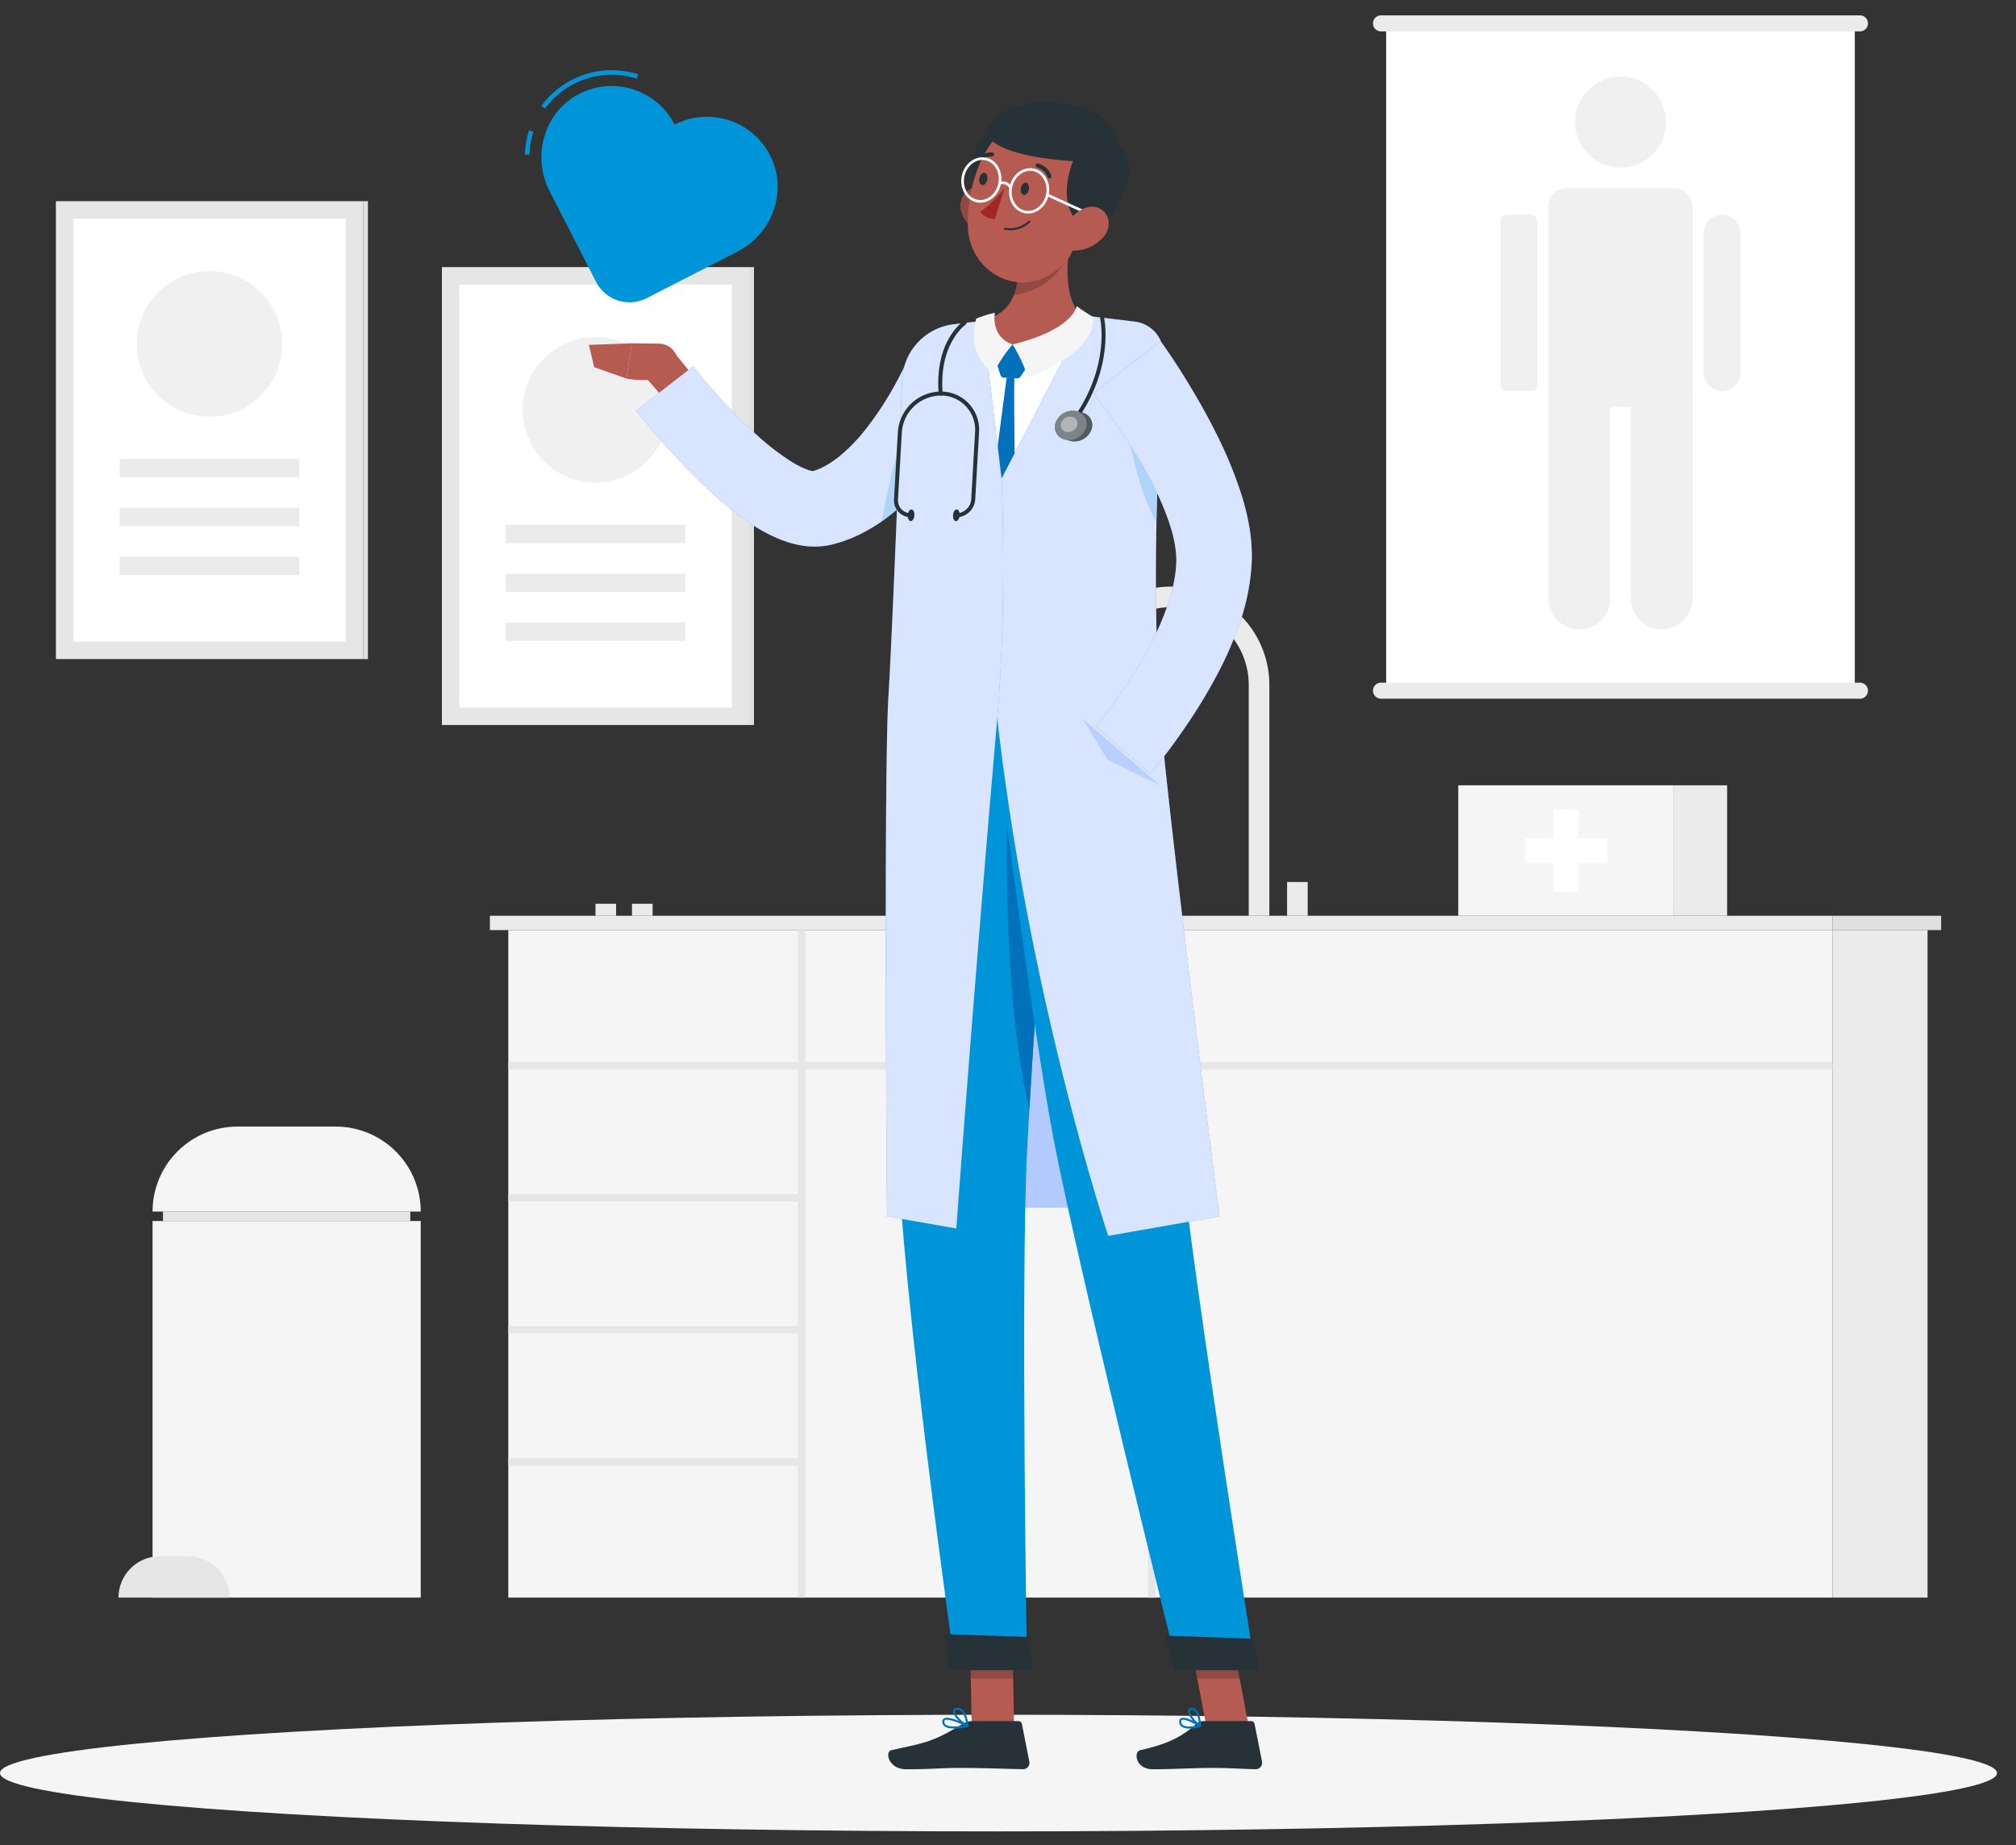 <svg xmlns="http://www.w3.org/2000/svg" xmlns:xlink="http://www.w3.org/1999/xlink" width="1180" height="1080" viewBox="0 0 1180 1080">
  <rect x="0" y="0" width="1180" height="1080" fill="#333333" stroke="none"/>
  <defs>
    <style>
      .cls-1 {
        clip-path: url(#clip-Doctofiche_-_Illustration_01);
      }

      .cls-2 {
        fill: #e6e6e6;
      }

      .cls-3 {
        fill: #e0e0e0;
      }

      .cls-10, .cls-11, .cls-19, .cls-20, .cls-4 {
        fill: #fff;
      }

      .cls-5 {
        fill: #f0f0f0;
      }

      .cls-6 {
        fill: #ebebeb;
      }

      .cls-7 {
        fill: #f5f5f5;
      }

      .cls-8 {
        fill: #b55b52;
      }

      .cls-18, .cls-9 {
        fill: #407bff;
      }

      .cls-10 {
        opacity: 0.8;
      }

      .cls-11 {
        opacity: 0.6;
      }

      .cls-12 {
        fill: #263238;
      }

      .cls-13, .cls-17, .cls-18, .cls-19 {
        opacity: 0.2;
      }

      .cls-14 {
        fill: #0171bb;
      }

      .cls-15, .cls-17 {
        fill: #0095d9;
      }

      .cls-16 {
        fill: #a02724;
      }

      .cls-20 {
        opacity: 0.4;
      }
    </style>
    <clipPath id="clip-Doctofiche_-_Illustration_01">
      <rect width="1180" height="1080"/>
    </clipPath>
  </defs>
  <g id="Doctofiche_-_Illustration_01" data-name="Doctofiche - Illustration 01" class="cls-1">
    <g id="Group_1835" data-name="Group 1835" transform="translate(-1065.422 -4411.668)">
      <rect id="Rectangle_52" data-name="Rectangle 52" class="cls-2" width="179.818" height="268.03" transform="translate(1098.135 4529.414)"/>
      <rect id="Rectangle_53" data-name="Rectangle 53" class="cls-3" width="2.827" height="268.03" transform="translate(1280.78 4797.445) rotate(180)"/>
      <rect id="Rectangle_54" data-name="Rectangle 54" class="cls-4" width="247.674" height="159.462" transform="translate(1267.774 4539.592) rotate(90)"/>
      <circle id="Ellipse_16" data-name="Ellipse 16" class="cls-5" cx="42.622" cy="42.622" r="42.622" transform="translate(1127.767 4612.962) rotate(-45)"/>
      <rect id="Rectangle_55" data-name="Rectangle 55" class="cls-6" width="105.177" height="10.768" transform="translate(1135.455 4680.252)"/>
      <rect id="Rectangle_56" data-name="Rectangle 56" class="cls-6" width="105.177" height="10.767" transform="translate(1135.455 4708.867)"/>
      <rect id="Rectangle_57" data-name="Rectangle 57" class="cls-6" width="105.177" height="10.768" transform="translate(1135.455 4737.481)"/>
      <rect id="Rectangle_58" data-name="Rectangle 58" class="cls-2" width="179.818" height="268.031" transform="translate(1324.087 4568.007)"/>
      <rect id="Rectangle_59" data-name="Rectangle 59" class="cls-3" width="2.827" height="268.031" transform="translate(1506.732 4836.038) rotate(180)"/>
      <rect id="Rectangle_60" data-name="Rectangle 60" class="cls-4" width="247.674" height="159.462" transform="translate(1493.727 4578.184) rotate(90)"/>
      <circle id="Ellipse_17" data-name="Ellipse 17" class="cls-5" cx="42.622" cy="42.622" r="42.622" transform="matrix(0.23, -0.973, 0.973, 0.23, 1362.722, 4683.245)"/>
      <rect id="Rectangle_61" data-name="Rectangle 61" class="cls-6" width="105.177" height="10.768" transform="translate(1361.407 4718.845)"/>
      <rect id="Rectangle_62" data-name="Rectangle 62" class="cls-6" width="105.177" height="10.767" transform="translate(1361.407 4747.46)"/>
      <rect id="Rectangle_63" data-name="Rectangle 63" class="cls-6" width="105.177" height="10.768" transform="translate(1361.407 4776.075)"/>
      <g id="Group_78" data-name="Group 78" transform="translate(1352.162 4947.698)">
        <rect id="Rectangle_64" data-name="Rectangle 64" class="cls-6" width="785.8" height="8.373"/>
        <rect id="Rectangle_65" data-name="Rectangle 65" class="cls-3" width="63.636" height="8.373" transform="translate(849.436 8.373) rotate(180)"/>
        <rect id="Rectangle_66" data-name="Rectangle 66" class="cls-7" width="775.016" height="390.718" transform="translate(10.785 8.373)"/>
        <rect id="Rectangle_67" data-name="Rectangle 67" class="cls-2" width="4.354" height="390.718" transform="translate(180.256 8.373)"/>
        <rect id="Rectangle_68" data-name="Rectangle 68" class="cls-2" width="4.354" height="311.268" transform="translate(385.23 87.823)"/>
        <rect id="Rectangle_69" data-name="Rectangle 69" class="cls-2" width="4.354" height="171.649" transform="translate(182.433 317.467) rotate(90)"/>
        <rect id="Rectangle_70" data-name="Rectangle 70" class="cls-2" width="4.354" height="171.649" transform="translate(182.433 240.194) rotate(90)"/>
        <rect id="Rectangle_71" data-name="Rectangle 71" class="cls-2" width="4.354" height="171.649" transform="translate(182.433 162.922) rotate(90)"/>
        <rect id="Rectangle_72" data-name="Rectangle 72" class="cls-2" width="4.354" height="775.016" transform="translate(785.8 85.646) rotate(90)"/>
        <rect id="Rectangle_73" data-name="Rectangle 73" class="cls-6" width="55.689" height="390.718" transform="translate(841.489 399.091) rotate(180)"/>
      </g>
      <g id="Group_80" data-name="Group 80" transform="translate(1869.061 4420.667)">
        <rect id="Rectangle_74" data-name="Rectangle 74" class="cls-4" width="274.303" height="390.596" transform="translate(7.704 4.689)"/>
        <path id="Path_284" data-name="Path 284" class="cls-6" d="M607.74,84.536H327.408a4.69,4.69,0,0,1-4.69-4.69h0a4.689,4.689,0,0,1,4.69-4.687H607.74a4.687,4.687,0,0,1,4.687,4.687h0A4.687,4.687,0,0,1,607.74,84.536Z" transform="translate(-322.718 -75.158)"/>
        <path id="Path_285" data-name="Path 285" class="cls-6" d="M607.74,214.116H327.408a4.689,4.689,0,0,1-4.69-4.687h0a4.692,4.692,0,0,1,4.69-4.69H607.74a4.689,4.689,0,0,1,4.687,4.69h0A4.687,4.687,0,0,1,607.74,214.116Z" transform="translate(-322.718 185.858)"/>
        <g id="Group_79" data-name="Group 79" transform="translate(74.644 24.807)">
          <rect id="Rectangle_75" data-name="Rectangle 75" class="cls-5" width="84.401" height="128.109" rx="10.587" transform="translate(28.011 76.34)"/>
          <path id="Path_286" data-name="Path 286" class="cls-5" d="M374.86,309.867h0a18.139,18.139,0,0,1-18.086-18.086V155.133a18.139,18.139,0,0,1,18.086-18.086h0a18.139,18.139,0,0,1,18.086,18.086V291.781A18.139,18.139,0,0,1,374.86,309.867Z" transform="translate(-328.762 24.699)"/>
          <rect id="Rectangle_76" data-name="Rectangle 76" class="cls-5" width="21.603" height="103.212" rx="3.583" transform="translate(0 91.867)"/>
          <path id="Path_287" data-name="Path 287" class="cls-5" d="M397.7,217.075h0a10.831,10.831,0,0,1-10.8-10.8v-81.61a10.831,10.831,0,0,1,10.8-10.8h0a10.831,10.831,0,0,1,10.8,10.8v81.61A10.831,10.831,0,0,1,397.7,217.075Z" transform="translate(-268.079 -21.997)"/>
          <path id="Path_288" data-name="Path 288" class="cls-5" d="M390.86,309.867h0a18.139,18.139,0,0,1-18.086-18.086V155.133a18.139,18.139,0,0,1,18.086-18.086h0a18.139,18.139,0,0,1,18.086,18.086V291.781A18.139,18.139,0,0,1,390.86,309.867Z" transform="translate(-296.533 24.699)"/>
          <circle id="Ellipse_18" data-name="Ellipse 18" class="cls-5" cx="26.627" cy="26.627" r="26.627" transform="translate(32.556 37.656) rotate(-45)"/>
        </g>
      </g>
      <g id="Group_81" data-name="Group 81" transform="translate(1918.96 4871.336)">
        <rect id="Rectangle_77" data-name="Rectangle 77" class="cls-7" width="126.267" height="76.363"/>
        <rect id="Rectangle_78" data-name="Rectangle 78" class="cls-6" width="31.109" height="76.363" transform="translate(157.376 76.363) rotate(180)"/>
        <path id="Path_289" data-name="Path 289" class="cls-4" d="M400.445,246.158H383.621V229.333H369.041v16.824H352.216v14.581h16.825v16.824h14.581V260.739h16.824Z" transform="translate(-313.198 -215.267)"/>
      </g>
      <g id="Group_82" data-name="Group 82" transform="translate(1413.976 4755.025)">
        <path id="Path_290" data-name="Path 290" class="cls-6" d="M379.581,378.754H367.524V243.688a45.548,45.548,0,1,0-91.1,0H264.371a57.605,57.605,0,1,1,115.21,0Z" transform="translate(14.838 -186.081)"/>
        <rect id="Rectangle_79" data-name="Rectangle 79" class="cls-6" width="12.057" height="19.761" transform="translate(404.802 172.911)"/>
        <rect id="Rectangle_80" data-name="Rectangle 80" class="cls-6" width="12.057" height="7.032" transform="translate(21.362 185.64)"/>
        <rect id="Rectangle_81" data-name="Rectangle 81" class="cls-6" width="12.057" height="7.032" transform="translate(0 185.64)"/>
      </g>
      <g id="Group_83" data-name="Group 83" transform="translate(1134.791 5071.098)">
        <rect id="Rectangle_82" data-name="Rectangle 82" class="cls-7" width="156.956" height="220.423" transform="translate(19.931 55.268)"/>
        <rect id="Rectangle_83" data-name="Rectangle 83" class="cls-2" width="144.739" height="5.536" transform="translate(26.04 49.732)"/>
        <path id="Path_291" data-name="Path 291" class="cls-7" d="M135.469,290.938h57.492a49.731,49.731,0,0,1,49.73,49.733H85.736A49.734,49.734,0,0,1,135.469,290.938Z" transform="translate(-65.805 -290.938)"/>
        <path id="Path_292" data-name="Path 292" class="cls-2" d="M119.911,374.377H103.3a24.18,24.18,0,0,0-24.181,24.178h64.968A24.178,24.178,0,0,0,119.911,374.377Z" transform="translate(-79.124 -122.865)"/>
      </g>
      <g id="Shadow" transform="translate(1065.422 5415.368)">
        <ellipse id="_Path_" data-name="&lt;Path&gt;" class="cls-7" cx="584.444" cy="34.132" rx="584.444" ry="34.132"/>
      </g>
      <g id="Character" transform="translate(1410.118 4471.401)">
        <g id="Group_96" data-name="Group 96">
          <path id="Path_293" data-name="Path 293" class="cls-8" d="M213.611,157.344,199.95,140.569l-19.12,12.006s8.748,9.323,19.343,22.4Z" transform="translate(-149.583 6.576)"/>
          <g id="Group_85" data-name="Group 85" transform="translate(27.645 145.161)">
            <path id="Path_294" data-name="Path 294" class="cls-9" d="M386.68,160.008c-.8,1.7-1.329,2.719-1.992,4.021l-1.9,3.623c-1.281,2.372-2.574,4.717-3.91,7.026q-3.992,6.94-8.362,13.646a243.12,243.12,0,0,1-19.358,26.143,156.74,156.74,0,0,1-25.019,23.786,103.844,103.844,0,0,1-16.157,9.83l-4.543,2.041-4.79,1.772c-1.61.567-3.334,1-5,1.48l-1.263.344c-.362.105-1.227.277-1.821.4a35.956,35.956,0,0,1-3.891.594,46.025,46.025,0,0,1-13.8-.7A62.691,62.691,0,0,1,264,250.775a95.775,95.775,0,0,1-16.772-8.889,195.506,195.506,0,0,1-25.715-20.69c-7.729-7.2-14.9-14.634-21.785-22.252-3.445-3.8-6.839-7.623-10.161-11.518-3.364-3.952-6.49-7.7-9.935-12.09l33.351-25.866c2.589,3.289,5.706,7.047,8.678,10.523,3.026,3.524,6.095,7.017,9.242,10.42,6.306,6.782,12.808,13.311,19.463,19.322a147.637,147.637,0,0,0,20.217,15.551,52.99,52.99,0,0,0,9.164,4.618c2.592,1,4.543.949,3.946.811-.06,0-.139.012-.28.012,0-.015-.253.078-.033,0l.491-.178c.66-.25,1.314-.4,1.992-.684l2.044-.856L290,207.944a59.691,59.691,0,0,0,8.579-5.772A103.221,103.221,0,0,0,315.1,184.849a187.97,187.97,0,0,0,14.4-21.679c2.188-3.84,4.274-7.768,6.246-11.735.992-1.98,1.935-3.976,2.858-5.959l1.329-2.951c.389-.9.907-2.086,1.1-2.613Z" transform="translate(-179.635 -139.911)"/>
            <path id="Path_295" data-name="Path 295" class="cls-10" d="M386.68,160.008c-.8,1.7-1.329,2.719-1.992,4.021l-1.9,3.623c-1.281,2.372-2.574,4.717-3.91,7.026q-3.992,6.94-8.362,13.646a243.12,243.12,0,0,1-19.358,26.143,156.74,156.74,0,0,1-25.019,23.786,103.844,103.844,0,0,1-16.157,9.83l-4.543,2.041-4.79,1.772c-1.61.567-3.334,1-5,1.48l-1.263.344c-.362.105-1.227.277-1.821.4a35.956,35.956,0,0,1-3.891.594,46.025,46.025,0,0,1-13.8-.7A62.691,62.691,0,0,1,264,250.775a95.775,95.775,0,0,1-16.772-8.889,195.506,195.506,0,0,1-25.715-20.69c-7.729-7.2-14.9-14.634-21.785-22.252-3.445-3.8-6.839-7.623-10.161-11.518-3.364-3.952-6.49-7.7-9.935-12.09l33.351-25.866c2.589,3.289,5.706,7.047,8.678,10.523,3.026,3.524,6.095,7.017,9.242,10.42,6.306,6.782,12.808,13.311,19.463,19.322a147.637,147.637,0,0,0,20.217,15.551,52.99,52.99,0,0,0,9.164,4.618c2.592,1,4.543.949,3.946.811-.06,0-.139.012-.28.012,0-.015-.253.078-.033,0l.491-.178c.66-.25,1.314-.4,1.992-.684l2.044-.856L290,207.944a59.691,59.691,0,0,0,8.579-5.772A103.221,103.221,0,0,0,315.1,184.849a187.97,187.97,0,0,0,14.4-21.679c2.188-3.84,4.274-7.768,6.246-11.735.992-1.98,1.935-3.976,2.858-5.959l1.329-2.951c.389-.9.907-2.086,1.1-2.613Z" transform="translate(-179.635 -139.911)"/>
          </g>
          <g id="Group_86" data-name="Group 86" transform="translate(228.005 462.591)">
            <path id="Path_296" data-name="Path 296" class="cls-9" d="M246.1,429.647h97.291L306.509,245.218H258.852Z" transform="translate(-246.104 -245.218)"/>
            <path id="Path_297" data-name="Path 297" class="cls-11" d="M246.1,429.647h97.291L306.509,245.218H258.852Z" transform="translate(-246.104 -245.218)"/>
          </g>
          <path id="Path_298" data-name="Path 298" class="cls-8" d="M270.3,445.472H245.5l-1.062-57.419h24.795Z" transform="translate(-21.446 505.086)"/>
          <path id="Path_299" data-name="Path 299" class="cls-8" d="M322.544,445.472H297.749l-11.055-57.419h24.8Z" transform="translate(63.661 505.086)"/>
          <path id="Path_300" data-name="Path 300" class="cls-12" d="M315.964,406.148h27.855a2.1,2.1,0,0,1,2.071,1.694l4.356,22.041a3.746,3.746,0,0,1-3.738,4.41c-9.721-.169-14.43-.738-26.68-.738-7.536,0-23.084.784-33.492.784-10.176,0-11.515-10.291-7.228-11.222,19.2-4.181,26.544-9.944,32.793-15.442A6.158,6.158,0,0,1,315.964,406.148Z" transform="translate(43.754 541.537)"/>
          <path id="Path_301" data-name="Path 301" class="cls-12" d="M277.688,406.148h27.078a2.1,2.1,0,0,1,2.071,1.694l4.359,22.041a3.708,3.708,0,0,1-3.677,4.41c-9.763-.166-23.861-.738-36.139-.738-14.357,0-15.512.784-32.347.784-10.176,0-12.751-10.291-8.467-11.222,19.5-4.244,24.087-4.7,41.1-15.035A11.748,11.748,0,0,1,277.688,406.148Z" transform="translate(-53.398 541.537)"/>
          <path id="Path_302" data-name="Path 302" class="cls-8" d="M196.885,138.82l-16.033-.226-3.1,20.663s15.738,3.379,30.409-3.075l-.3-6.707A11.152,11.152,0,0,0,196.885,138.82Z" transform="translate(-155.775 2.598)"/>
          <path id="Path_303" data-name="Path 303" class="cls-8" d="M170.464,139.539l3.1,13.072,18.883,6.646,3.1-20.663Z" transform="translate(-170.464 2.598)"/>
          <g id="Group_87" data-name="Group 87" transform="translate(223.002 893.154)">
            <path id="Path_304" data-name="Path 304" class="cls-13" d="M244.444,388.057l.543,29.6h24.805l-.543-29.6Z" transform="translate(-244.444 -388.057)"/>
            <path id="Path_305" data-name="Path 305" class="cls-13" d="M311.5,388.057H286.693l5.711,29.6h24.805Z" transform="translate(-159.342 -388.057)"/>
          </g>
          <path id="Path_306" data-name="Path 306" class="cls-4" d="M242.577,157.1c-6.876,26.27-19.18,92.6-5.706,198.068H369.489c1.284-18.484-7.138-102.065,7.762-189.1a26.36,26.36,0,0,0-22.963-30.785c-5.154-.573-10.613-1.052-16.012-1.311-16.925-.817-40.621.44-55.551,1.8a139.361,139.361,0,0,0-23.289,4.28A23.906,23.906,0,0,0,242.577,157.1Z" transform="translate(-48.864 -7.232)"/>
          <path id="Path_307" data-name="Path 307" class="cls-8" d="M300.8,116.308c-4,18.14-6.318,40.621,6.077,52.727,0,0-7.741,18.4-41.447,18.4-30.8,0-14.93-18.4-14.93-18.4,20.347-4.832,19.9-29.845,16.726-43.94Z" transform="translate(-17.47 -42.294)"/>
          <path id="Path_308" data-name="Path 308" class="cls-14" d="M257.45,139.547l-7.295,8.072a2.15,2.15,0,0,0-.461,2.107l2.339,7.117a2.055,2.055,0,0,0,1.866,1.414l7.861.377a2.177,2.177,0,0,0,1.9-.955l4.7-6.909a2.114,2.114,0,0,0-.136-2.586l-7.6-8.657A2.126,2.126,0,0,0,257.45,139.547Z" transform="translate(-11.077 3.067)"/>
          <path id="Path_309" data-name="Path 309" class="cls-14" d="M259.838,145.249s-12.054,88.76-12.332,104.2c-.383,21.233,6.815,43.054,6.815,43.054s8.286-15.693,9.724-43.711c1.417-27.614-.307-87.816.307-103.545Z" transform="translate(-15.304 16.003)"/>
          <path id="Path_310" data-name="Path 310" class="cls-13" d="M253.894,125.109c1.9,8.256,2.821,20.268-.865,29.778,2.43,1.052,12.371-2.77,16.5-5.4,9.179-5.845,12.726-11.557,16.13-23.768.518-3.216,1.136-6.363,1.821-9.408Z" transform="translate(-4.151 -42.289)"/>
          <g id="Group_88" data-name="Group 88" transform="translate(217.464 49.936)">
            <path id="Path_311" data-name="Path 311" class="cls-8" d="M243.435,123.561a22.653,22.653,0,0,0,12.332,12.645c7.509,3.069,12.335-3.554,11.147-11.237-1.07-6.918-6.267-16.85-14.234-16.645C244.831,108.525,240.741,116.5,243.435,123.561Z" transform="translate(-242.607 -108.32)"/>
            <path id="Path_312" data-name="Path 312" class="cls-13" d="M243.435,123.561a22.653,22.653,0,0,0,12.332,12.645c7.509,3.069,12.335-3.554,11.147-11.237-1.07-6.918-6.267-16.85-14.234-16.645C244.831,108.525,240.741,116.5,243.435,123.561Z" transform="translate(-242.607 -108.32)"/>
          </g>
          <path id="Path_313" data-name="Path 313" class="cls-12" d="M269.538,118.379c-1.429,10.638-8.057,18.523-14.806,17.619s-11.06-10.264-9.631-20.9,8.057-18.523,14.806-17.616S270.967,107.744,269.538,118.379Z" transform="translate(-20.672 -80.361)"/>
          <path id="Path_314" data-name="Path 314" class="cls-8" d="M317.487,136.376c-6.05,24.087-8.386,38.469-22.87,48.907-21.788,15.7-49.347-.455-50.511-25.715-1.046-22.74,9.028-58.309,34.366-64.018C303.437,89.925,323.539,112.288,317.487,136.376Z" transform="translate(-22.272 -85.873)"/>
          <path id="Path_315" data-name="Path 315" class="cls-12" d="M269.756,93.012c-14.427,3.12-30.408,14.806-16.642,23.379s44.793,9.938,44.793,9.938-10.246,24.09,3.783,36.558c4.675-2.336-5.311,18.725-5.311,18.725s7.129-1.839,12.063-10.152c8.359-2.131,33.251-42.08,16.624-53.51C321.949,94.573,289.135,88.828,269.756,93.012Z" transform="translate(-14.577 -91.754)"/>
          <path id="Path_316" data-name="Path 316" class="cls-4" d="M281.724,121.016a.773.773,0,0,1-.323-.072L259.671,111a.778.778,0,1,1,.648-1.414l21.727,9.938a.78.78,0,0,1-.323,1.489Z" transform="translate(8.308 -55.972)"/>
          <path id="Path_317" data-name="Path 317" class="cls-8" d="M286.666,129.994a23.784,23.784,0,0,1-16.181,7.822c-8.166.422-10.279-7.373-6.363-14.194,3.527-6.14,12.021-13.757,19.424-10.954C290.838,115.429,291.769,124.255,286.666,129.994Z" transform="translate(14.354 -50.831)"/>
          <path id="Path_318" data-name="Path 318" class="cls-15" d="M237.633,207.181s-7.961,185.387-7.117,261c.877,78.65,33.555,308.088,33.555,308.088h42s-3.78-224.844-.018-302.083c4.1-84.205,18.749-267,18.749-267Z" transform="translate(-49.626 140.754)"/>
          <path id="Path_319" data-name="Path 319" class="cls-12" d="M289.88,390.954c.193,0,.781,19.4.781,19.4H242.244l-2.773-21.1Z" transform="translate(-31.461 507.52)"/>
          <path id="Path_320" data-name="Path 320" class="cls-14" d="M251.866,223.46c-1.45,92,2.725,147.873,12.992,192.787,2.532-43.879,6.68-101.9,10.3-150.1Z" transform="translate(-7.057 173.545)"/>
          <path id="Path_321" data-name="Path 321" class="cls-15" d="M248.442,207.181s23.493,189.489,37.2,260.477c15.011,77.739,72.395,308.609,72.395,308.609H403.45s-35.831-224.594-43.6-301.562c-8.428-83.536-25.839-267.524-25.839-267.524Z" transform="translate(-13.39 140.754)"/>
          <path id="Path_322" data-name="Path 322" class="cls-12" d="M334.258,391.422c.2,0,3.367,18.369,3.367,18.369H287.708l-5.474-20.25Z" transform="translate(54.678 508.085)"/>
          <path id="Path_323" data-name="Path 323" class="cls-12" d="M259.048,111.394c-.374,1.98-1.712,3.412-2.99,3.2s-2.014-2-1.643-3.979,1.712-3.412,2.99-3.2S259.419,109.414,259.048,111.394Z" transform="translate(-1.552 -60.25)"/>
          <path id="Path_324" data-name="Path 324" class="cls-12" d="M250.979,109.494c-.371,1.98-1.709,3.412-2.99,3.2s-2.014-2-1.64-3.979,1.712-3.412,2.99-3.2S251.353,107.511,250.979,109.494Z" transform="translate(-17.802 -64.077)"/>
          <path id="Path_325" data-name="Path 325" class="cls-16" d="M260.716,108.471s-7.822,9.821-14.273,13.769c2.369,4.169,8.549,4.4,8.549,4.4Z" transform="translate(-17.417 -58.08)"/>
          <path id="Path_326" data-name="Path 326" class="cls-12" d="M251.521,120.128a.576.576,0,0,1-.464-.681.6.6,0,0,1,.684-.482,16,16,0,0,0,13.791-4,.583.583,0,0,1,.826-.033.592.592,0,0,1,.012.832A16.934,16.934,0,0,1,251.521,120.128Z" transform="translate(-8.144 -45.387)"/>
          <path id="Path_327" data-name="Path 327" class="cls-12" d="M265.036,112.409a1.129,1.129,0,0,1-.769-.687,9.023,9.023,0,0,0-6.143-5.7,1.156,1.156,0,0,1-.9-1.375,1.207,1.207,0,0,1,1.39-.943,11.235,11.235,0,0,1,7.843,7.117,1.209,1.209,0,0,1-.672,1.54A1.176,1.176,0,0,1,265.036,112.409Z" transform="translate(4.241 -67.729)"/>
          <path id="Path_328" data-name="Path 328" class="cls-12" d="M246.34,107.988a1.107,1.107,0,0,1-.464-.232,1.177,1.177,0,0,1-.136-1.658,11.811,11.811,0,0,1,9.775-4.549,1.141,1.141,0,0,1,1.013,1.3,1.2,1.2,0,0,1-1.3,1.052h0a9.428,9.428,0,0,0-7.708,3.686A1.182,1.182,0,0,1,246.34,107.988Z" transform="translate(-19.394 -72.068)"/>
          <path id="Path_329" data-name="Path 329" class="cls-4" d="M263.2,131.138a10.427,10.427,0,0,1-1.8-.157,10.809,10.809,0,0,1-6.984-4.594,14.143,14.143,0,0,1-2.116-10.568c1.326-7.234,7.605-12.19,13.9-11.069a10.82,10.82,0,0,1,6.981,4.588,14.136,14.136,0,0,1,2.116,10.571h0C274.1,126.451,268.872,131.138,263.2,131.138Zm1.191-24.992c-4.941,0-9.5,4.163-10.562,9.956a12.591,12.591,0,0,0,1.863,9.4,9.288,9.288,0,0,0,5.977,3.949c5.522.959,10.927-3.427,12.1-9.818a12.577,12.577,0,0,0-1.866-9.4,9.265,9.265,0,0,0-5.971-3.946A8.88,8.88,0,0,0,264.387,106.146Zm10.14,13.622h0Z" transform="translate(-6.134 -65.892)"/>
          <path id="Path_330" data-name="Path 330" class="cls-4" d="M257.241,111.571a.78.78,0,0,1-.648-.35c-2.384-3.563-5.4-2.321-5.537-2.264a.779.779,0,0,1-.627-1.426c.036-.021,4.329-1.86,7.46,2.824a.781.781,0,0,1-.648,1.215Z" transform="translate(-10.316 -60.722)"/>
          <path id="Path_331" data-name="Path 331" class="cls-4" d="M253.919,129.031a10.43,10.43,0,0,1-1.8-.16,10.825,10.825,0,0,1-6.987-4.591,14.149,14.149,0,0,1-2.113-10.571c1.329-7.231,7.59-12.184,13.9-11.069a10.818,10.818,0,0,1,6.987,4.591,14.163,14.163,0,0,1,2.113,10.571h0C264.819,124.341,259.6,129.031,253.919,129.031Zm1.191-24.992c-4.94,0-9.5,4.16-10.562,9.953a12.588,12.588,0,0,0,1.863,9.4,9.27,9.27,0,0,0,5.974,3.946c5.519.986,10.927-3.427,12.1-9.818a12.582,12.582,0,0,0-1.863-9.4,9.271,9.271,0,0,0-5.974-3.946A8.879,8.879,0,0,0,255.11,104.039Zm10.14,13.622h0Z" transform="translate(-24.821 -70.14)"/>
          <path id="Path_332" data-name="Path 332" class="cls-14" d="M290.989,411.782a7.392,7.392,0,0,1-4.745-1.263,3.452,3.452,0,0,1-1.136-3.1,1.915,1.915,0,0,1,1.046-1.661c2.746-1.4,10.653,3.5,11.545,4.069a.582.582,0,0,1,.253.594.61.61,0,0,1-.455.473A29.309,29.309,0,0,1,290.989,411.782Zm-3.56-5.13a1.682,1.682,0,0,0-.766.148.733.733,0,0,0-.386.687,2.343,2.343,0,0,0,.745,2.134c1.326,1.142,4.561,1.293,8.79.443C293.054,408.445,289.328,406.651,287.429,406.651Z" transform="translate(60.425 540.235)"/>
          <path id="Path_333" data-name="Path 333" class="cls-14" d="M293.9,414.8a.588.588,0,0,1-.277-.066c-2.532-1.4-7.361-6.827-6.767-9.595a1.973,1.973,0,0,1,1.908-1.537,3.127,3.127,0,0,1,2.481.754c2.824,2.354,3.24,9.51,3.255,9.812a.585.585,0,0,1-.277.537A.577.577,0,0,1,293.9,414.8Zm-4.757-10.05a2.639,2.639,0,0,0-.265.018c-.766.09-.841.443-.874.591-.35,1.634,2.71,5.739,5.212,7.675-.238-2.092-.925-6.261-2.737-7.771A2.03,2.03,0,0,0,289.142,404.746Z" transform="translate(63.884 536.347)"/>
          <path id="Path_334" data-name="Path 334" class="cls-14" d="M246.118,411.786c-2.463,0-4.726-.38-5.986-1.522a3.217,3.217,0,0,1-1.028-2.858,1.911,1.911,0,0,1,1.007-1.561c3.048-1.691,12.892,3.373,14.008,3.955a.574.574,0,0,1,.3.606.607.607,0,0,1-.479.494A42.38,42.38,0,0,1,246.118,411.786Zm-4.362-5.133a2.365,2.365,0,0,0-1.1.214.73.73,0,0,0-.386.63,2.109,2.109,0,0,0,.663,1.89c1.492,1.353,5.567,1.583,11.063.675C248.608,408.428,244.1,406.653,241.757,406.653Z" transform="translate(-32.245 540.234)"/>
          <path id="Path_335" data-name="Path 335" class="cls-14" d="M249.655,414.8a.672.672,0,0,1-.241-.048c-2.957-1.344-8.757-6.7-8.232-9.513.12-.654.609-1.477,2.224-1.637a4.141,4.141,0,0,1,3.234,1.007c3.09,2.589,3.593,9.266,3.614,9.549a.6.6,0,0,1-.6.642Zm-5.8-10.05c-.115,0-.235.009-.353.018-1.061.108-1.139.521-1.164.66-.314,1.685,3.611,5.9,6.619,7.732-.268-1.95-1.055-5.947-3.084-7.644A3.037,3.037,0,0,0,243.853,404.75Z" transform="translate(-28.081 536.343)"/>
          <g id="Group_89" data-name="Group 89" transform="translate(235.336 125.077)">
            <path id="Path_336" data-name="Path 336" class="cls-9" d="M304.035,133.248l28.636,3.445a19.108,19.108,0,0,1,16.832,19.6c-1.462,44.627-7.37,105.984-2.635,199.813,2.387,47.319,35.439,304.281,35.439,304.281l-65.13,11.43s-46.318-138.532-64.959-302.981c-7.994-70.529-.482-134.454-.482-134.454Z" transform="translate(-248.536 -133.248)"/>
            <path id="Path_337" data-name="Path 337" class="cls-10" d="M304.035,133.248l28.636,3.445a19.108,19.108,0,0,1,16.832,19.6c-1.462,44.627-7.37,105.984-2.635,199.813,2.387,47.319,35.439,304.281,35.439,304.281l-65.13,11.43s-46.318-138.532-64.959-302.981c-7.994-70.529-.482-134.454-.482-134.454Z" transform="translate(-248.536 -133.248)"/>
          </g>
          <path id="Path_338" data-name="Path 338" class="cls-17" d="M274.758,152.146c0,6.7,5.142,40.772,17.827,64.274.347-16.021.938-30.674,1.592-44.139Z" transform="translate(39.618 29.896)"/>
          <path id="Path_339" data-name="Path 339" class="cls-17" d="M247.012,150.171c-3.677,7.011-14.276,36.811-19.668,69.323,2.463-1.715,4.8-3.491,7.075-5.3a170.82,170.82,0,0,0,22.849-23.005c.437-.527.874-1.091,1.311-1.619Z" transform="translate(-55.889 25.917)"/>
          <g id="Group_90" data-name="Group 90" transform="translate(173.782 128.022)">
            <path id="Path_340" data-name="Path 340" class="cls-9" d="M284.816,134.225l-16.9,2.032a34.383,34.383,0,0,0-30.276,32.823c-1.917,50.1-5.854,150.174-7.979,185.058-2.885,47.292-.859,304.281-.859,304.281l40.594,7.123s10.3-141.5,23.952-298.674c5.842-67.234,2.511-140.244,2.511-140.244Z" transform="translate(-228.116 -134.225)"/>
            <path id="Path_341" data-name="Path 341" class="cls-10" d="M284.816,134.225l-16.9,2.032a34.383,34.383,0,0,0-30.276,32.823c-1.917,50.1-5.854,150.174-7.979,185.058-2.885,47.292-.859,304.281-.859,304.281l40.594,7.123s10.3-141.5,23.952-298.674c5.842-67.234,2.511-140.244,2.511-140.244Z" transform="translate(-228.116 -134.225)"/>
          </g>
          <path id="Path_342" data-name="Path 342" class="cls-7" d="M252.734,153.859a89.568,89.568,0,0,1,8.989,19.355s39.605-13.579,38.167-35.4c0,0-5.9-3.56-9.637-6.451C290.253,131.366,288.481,145.117,252.734,153.859Z" transform="translate(-4.745 -11.962)"/>
          <path id="Path_343" data-name="Path 343" class="cls-7" d="M267.891,151.25A76.02,76.02,0,0,0,256.63,168.5s-16.253-10.84-9.98-32.407a72.94,72.94,0,0,1,10.891-3.436S254.688,146.581,267.891,151.25Z" transform="translate(-19.902 -9.353)"/>
          <path id="Path_344" data-name="Path 344" class="cls-18" d="M266.37,211.554l45.368,38.957-30.985-15.149Z" transform="translate(22.723 149.562)"/>
          <g id="Group_91" data-name="Group 91" transform="translate(295.181 139.953)">
            <path id="Path_345" data-name="Path 345" class="cls-9" d="M307.838,138.183c1.947,2.668,3.391,4.79,5.013,7.168l4.612,6.969q4.53,6.99,8.772,14.143c5.691,9.528,11.078,19.307,16,29.516a242.8,242.8,0,0,1,13.007,32.341,138.6,138.6,0,0,1,4.434,18.092,102.149,102.149,0,0,1,1.543,20.078,127.911,127.911,0,0,1-7.246,37.212,216.061,216.061,0,0,1-14.228,31.91,308.922,308.922,0,0,1-17.631,28.727c-3.144,4.6-6.366,9.124-9.715,13.577-1.667,2.23-3.379,4.437-5.118,6.641-1.8,2.261-3.412,4.268-5.579,6.8l-31.879-27.662c1.233-1.441,2.912-3.5,4.362-5.338l4.455-5.794c2.93-3.916,5.791-7.907,8.525-11.961a268.163,268.163,0,0,0,14.867-24.94A164.828,164.828,0,0,0,312.8,290.072c2.674-8.476,4.287-16.844,4.235-24.253-.072-6.972-1.857-14.915-4.856-23.358a178.48,178.48,0,0,0-11.491-25.384c-4.576-8.434-9.649-16.8-15.117-24.968q-4.123-6.113-8.485-12.072l-4.4-5.881c-1.432-1.866-3.069-3.973-4.3-5.459Z" transform="translate(-268.39 -138.183)"/>
            <path id="Path_346" data-name="Path 346" class="cls-10" d="M307.838,138.183c1.947,2.668,3.391,4.79,5.013,7.168l4.612,6.969q4.53,6.99,8.772,14.143c5.691,9.528,11.078,19.307,16,29.516a242.8,242.8,0,0,1,13.007,32.341,138.6,138.6,0,0,1,4.434,18.092,102.149,102.149,0,0,1,1.543,20.078,127.911,127.911,0,0,1-7.246,37.212,216.061,216.061,0,0,1-14.228,31.91,308.922,308.922,0,0,1-17.631,28.727c-3.144,4.6-6.366,9.124-9.715,13.577-1.667,2.23-3.379,4.437-5.118,6.641-1.8,2.261-3.412,4.268-5.579,6.8l-31.879-27.662c1.233-1.441,2.912-3.5,4.362-5.338l4.455-5.794c2.93-3.916,5.791-7.907,8.525-11.961a268.163,268.163,0,0,0,14.867-24.94A164.828,164.828,0,0,0,312.8,290.072c2.674-8.476,4.287-16.844,4.235-24.253-.072-6.972-1.857-14.915-4.856-23.358a178.48,178.48,0,0,0-11.491-25.384c-4.576-8.434-9.649-16.8-15.117-24.968q-4.123-6.113-8.485-12.072l-4.4-5.881c-1.432-1.866-3.069-3.973-4.3-5.459Z" transform="translate(-268.39 -138.183)"/>
          </g>
          <g id="Group_95" data-name="Group 95" transform="translate(178.57 125.051)">
            <g id="Group_92" data-name="Group 92" transform="translate(97.433 56.382)">
              <path id="Path_347" data-name="Path 347" class="cls-12" d="M280,162.732a10.654,10.654,0,0,1-12.057,6.2,7.558,7.558,0,0,1-5.272-10.511,10.653,10.653,0,0,1,12.057-6.2A7.565,7.565,0,0,1,280,162.732Z" transform="translate(-262.027 -151.944)"/>
              <path id="Path_348" data-name="Path 348" class="cls-19" d="M280,162.732a10.654,10.654,0,0,1-12.057,6.2,7.558,7.558,0,0,1-5.272-10.511,10.653,10.653,0,0,1,12.057-6.2A7.565,7.565,0,0,1,280,162.732Z" transform="translate(-262.027 -151.944)"/>
            </g>
            <path id="Path_349" data-name="Path 349" class="cls-12" d="M265.49,195.737a1.143,1.143,0,0,1-.684-.22,1.168,1.168,0,0,1-.265-1.631c22.42-31.186,16.139-58.927,16.075-59.2a1.167,1.167,0,0,1,.862-1.408,1.148,1.148,0,0,1,1.411.862c.066.286,6.625,29.013-16.452,61.115A1.162,1.162,0,0,1,265.49,195.737Z" transform="translate(-159.977 -133.239)"/>
            <path id="Path_350" data-name="Path 350" class="cls-12" d="M239.717,177.919a1.174,1.174,0,0,1-1.167-1.076c-2.451-30.62,13.769-41.917,14.46-42.381a1.17,1.17,0,0,1,1.311,1.938c-.16.106-15.777,11.084-13.438,40.259a1.172,1.172,0,0,1-1.073,1.257Z" transform="translate(-212.393 -131.18)"/>
            <g id="Group_93" data-name="Group 93" transform="translate(94.165 55.57)">
              <path id="Path_351" data-name="Path 351" class="cls-12" d="M278.913,162.461a10.642,10.642,0,0,1-12.054,6.2,7.557,7.557,0,0,1-5.272-10.511,10.651,10.651,0,0,1,12.057-6.2A7.558,7.558,0,0,1,278.913,162.461Z" transform="translate(-260.943 -151.675)"/>
              <path id="Path_352" data-name="Path 352" class="cls-20" d="M278.913,162.461a10.642,10.642,0,0,1-12.054,6.2,7.557,7.557,0,0,1-5.272-10.511,10.651,10.651,0,0,1,12.057-6.2A7.558,7.558,0,0,1,278.913,162.461Z" transform="translate(-260.943 -151.675)"/>
              <path id="Path_353" data-name="Path 353" class="cls-20" d="M271.539,158.5a5.6,5.6,0,0,1-6.339,3.258,3.973,3.973,0,0,1-2.77-5.525,5.6,5.6,0,0,1,6.339-3.258A3.973,3.973,0,0,1,271.539,158.5Z" transform="translate(-258.63 -149.344)"/>
            </g>
            <g id="Group_94" data-name="Group 94" transform="translate(0 44.403)">
              <path id="Path_354" data-name="Path 354" class="cls-12" d="M266.21,221.568a1.17,1.17,0,0,1,0-2.339,8.846,8.846,0,0,0,8.714-8.241l2.246-39.316a20.007,20.007,0,0,0-20.142-21.365A23.073,23.073,0,0,0,234.3,171.8l-2.249,39.316a7.561,7.561,0,0,0,7.647,8.109,1.17,1.17,0,1,1,0,2.339,9.9,9.9,0,0,1-9.98-10.58l2.252-39.316a25.439,25.439,0,0,1,25.055-23.7A22.337,22.337,0,0,1,279.5,171.8l-2.246,39.316A11.211,11.211,0,0,1,266.21,221.568Z" transform="translate(-229.704 -147.97)"/>
              <path id="Path_355" data-name="Path 355" class="cls-12" d="M236.268,174.282c-.109,1.89-1.064,3.421-2.137,3.421s-1.854-1.531-1.748-3.421,1.067-3.418,2.14-3.418S236.376,172.4,236.268,174.282Z" transform="translate(-224.329 -101.854)"/>
              <path id="Path_356" data-name="Path 356" class="cls-12" d="M245.062,174.282c-.109,1.89-1.067,3.421-2.137,3.421s-1.857-1.531-1.748-3.421,1.064-3.418,2.137-3.418S245.171,172.4,245.062,174.282Z" transform="translate(-206.615 -101.854)"/>
            </g>
          </g>
        </g>
      </g>
      <g id="Heart" transform="translate(1372.666 4452.731)">
        <g id="Group_97" data-name="Group 97">
          <path id="Path_357" data-name="Path 357" class="cls-15" d="M163.38,108.116l-2.149-1.549a50.84,50.84,0,0,1,56.7-18.535l-.814,2.523a48.179,48.179,0,0,0-53.736,17.561Z" transform="translate(-151.609 -85.56)"/>
          <path id="Path_358" data-name="Path 358" class="cls-15" d="M160.686,111.472l-2.647-.078a50.91,50.91,0,0,1,2.448-14.152l2.526.811A48.4,48.4,0,0,0,160.686,111.472Z" transform="translate(-158.039 -62.031)"/>
          <path id="Path_359" data-name="Path 359" class="cls-15" d="M295.932,131.006a41.469,41.469,0,0,0-56.693-19.8,41.475,41.475,0,0,0-56.513-17.634c-20.13,10.788-27.093,36.368-16.678,56.687L193.2,203.247a22.034,22.034,0,0,0,29.661,9.558l53.161-27.246C295.9,175.374,305.174,151.338,295.932,131.006Z" transform="translate(-151.577 -79.35)"/>
        </g>
      </g>
    </g>
  </g>
</svg>
